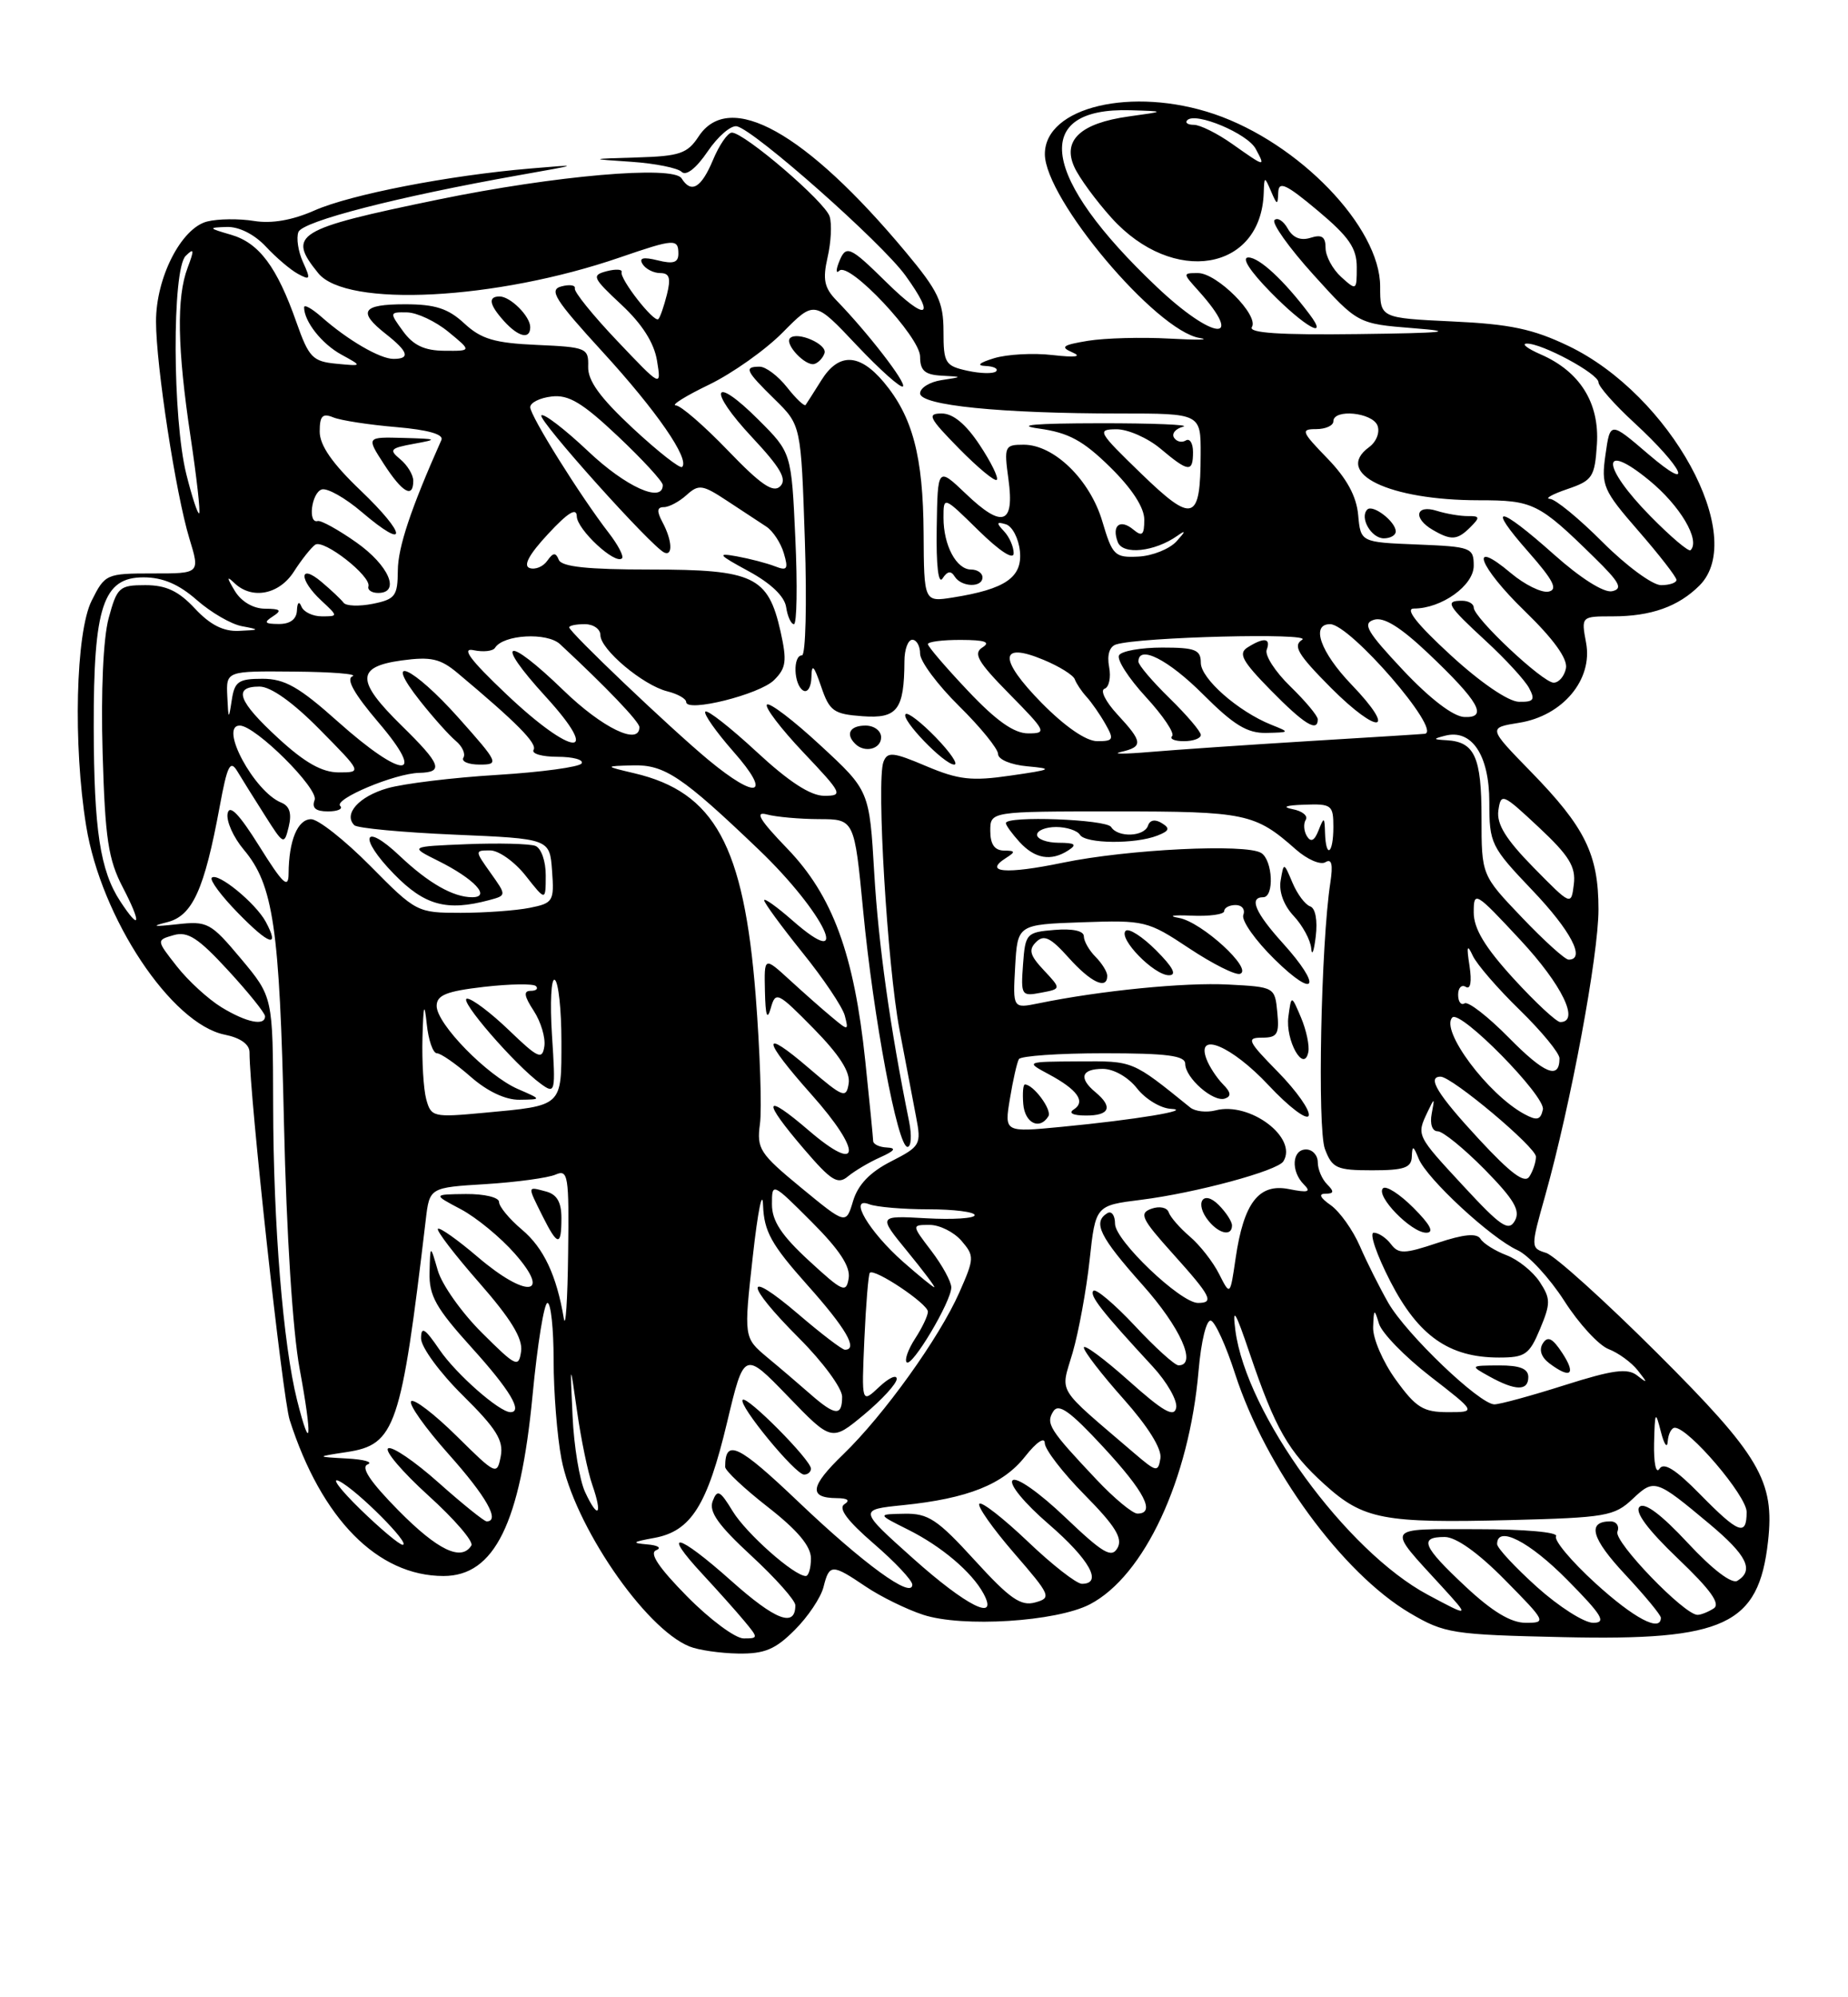 <?xml version="1.0" encoding="UTF-8" standalone="no"?>
<!DOCTYPE svg PUBLIC "-//W3C//DTD SVG 1.1//EN" "http://www.w3.org/Graphics/SVG/1.1/DTD/svg11.dtd" >
<svg xmlns="http://www.w3.org/2000/svg" xmlns:xlink="http://www.w3.org/1999/xlink" version="1.1" viewBox="0 0 237 256">
 <g >
 <path fill="currentColor"
d=" M 101.92 208.92 C 103.62 207.23 105.27 204.76 105.61 203.42 C 106.36 200.43 106.69 200.43 111.02 203.35 C 112.93 204.64 116.25 206.27 118.39 206.97 C 123.42 208.62 135.47 207.86 139.77 205.63 C 146.75 202.00 152.51 189.65 153.71 175.72 C 154.04 171.87 154.73 169.08 155.30 169.27 C 155.85 169.45 157.25 172.52 158.40 176.10 C 162.33 188.21 172.17 201.66 180.83 206.76 C 185.27 209.37 186.24 209.52 200.58 209.84 C 221.21 210.30 225.54 208.27 226.74 197.60 C 227.62 189.82 225.71 186.57 212.50 173.40 C 205.78 166.70 199.39 160.94 198.29 160.59 C 196.29 159.96 196.29 159.91 198.17 153.23 C 201.45 141.53 205.00 122.46 205.00 116.57 C 205.00 109.51 203.30 106.05 196.31 98.89 C 190.84 93.28 190.84 93.28 194.83 92.64 C 200.41 91.75 204.30 87.11 203.41 82.39 C 202.78 79.00 202.78 79.00 206.82 79.00 C 211.74 79.00 215.25 77.75 217.96 75.04 C 224.19 68.81 214.23 50.61 201.14 44.34 C 196.62 42.17 193.66 41.54 186.25 41.20 C 177.00 40.76 177.00 40.76 177.00 36.72 C 177.00 29.12 166.60 18.32 155.72 14.62 C 145.21 11.06 134.00 13.70 134.00 19.75 C 134.00 25.48 148.25 42.40 153.85 43.32 C 155.31 43.56 153.57 43.60 150.00 43.40 C 146.43 43.20 141.72 43.33 139.54 43.68 C 136.27 44.22 135.92 44.47 137.54 45.17 C 138.81 45.72 137.91 45.84 135.00 45.51 C 132.53 45.22 129.15 45.41 127.50 45.91 C 125.57 46.50 125.18 46.86 126.42 46.91 C 127.47 46.96 128.07 47.27 127.74 47.60 C 127.41 47.92 125.76 47.89 124.07 47.52 C 121.21 46.89 121.00 46.54 121.00 42.47 C 121.00 38.71 120.32 37.29 116.15 32.30 C 103.31 16.92 93.54 11.48 89.59 17.50 C 88.16 19.68 87.16 20.02 81.73 20.18 C 75.50 20.37 75.50 20.37 81.00 20.74 C 84.03 20.95 86.92 21.53 87.42 22.03 C 87.99 22.59 89.29 21.57 90.75 19.42 C 92.07 17.47 93.76 16.02 94.51 16.19 C 96.82 16.72 113.04 31.07 116.11 35.30 C 120.09 40.80 118.85 41.26 113.69 36.19 C 108.89 31.47 108.48 31.31 107.55 33.72 C 107.19 34.67 107.23 35.10 107.64 34.70 C 108.87 33.46 118.00 43.17 118.00 45.71 C 118.00 47.50 118.60 48.03 120.75 48.15 C 123.50 48.30 123.50 48.30 120.75 48.72 C 119.24 48.95 118.00 49.71 118.00 50.42 C 118.00 51.96 128.32 53.00 143.65 53.00 C 154.00 53.00 154.00 53.00 153.98 58.25 C 153.96 66.85 153.01 67.15 146.34 60.69 C 140.81 55.34 140.64 55.04 143.17 55.02 C 144.64 55.01 147.18 56.13 148.82 57.50 C 152.42 60.53 153.00 60.60 153.00 57.94 C 153.00 56.81 152.58 56.14 152.07 56.46 C 151.56 56.77 150.88 56.61 150.56 56.09 C 150.24 55.57 150.77 54.94 151.74 54.69 C 152.71 54.44 147.88 54.24 141.00 54.25 C 132.72 54.26 130.11 54.49 133.25 54.93 C 137.04 55.46 138.90 56.46 142.38 59.88 C 145.17 62.62 146.75 65.05 146.75 66.60 C 146.75 68.58 146.48 68.82 145.35 67.88 C 143.64 66.46 142.54 67.35 143.35 69.48 C 144.00 71.16 148.08 70.73 151.00 68.67 C 152.11 67.88 152.08 68.07 150.88 69.39 C 149.98 70.37 147.79 71.25 146.00 71.34 C 142.96 71.49 142.67 71.21 141.37 66.83 C 139.79 61.49 135.18 57.00 131.29 57.00 C 128.84 57.00 128.75 57.19 129.33 61.43 C 130.13 67.23 128.56 67.77 123.88 63.30 C 120.25 59.84 120.25 59.84 120.13 67.67 C 120.05 72.47 120.34 74.97 120.88 74.14 C 121.49 73.20 121.96 73.12 122.43 73.89 C 123.29 75.27 126.00 75.35 126.00 74.00 C 126.00 73.45 125.34 73.00 124.54 73.00 C 122.65 73.00 121.00 69.90 121.00 66.36 C 121.00 63.58 121.00 63.58 125.50 68.00 C 128.23 70.67 130.00 71.82 130.00 70.91 C 130.00 70.08 129.44 68.80 128.75 68.08 C 127.74 67.01 127.79 66.84 129.00 67.20 C 129.82 67.45 130.63 69.00 130.80 70.64 C 131.14 74.00 128.95 75.51 122.22 76.58 C 118.50 77.17 118.50 77.17 118.45 68.34 C 118.39 58.49 117.04 53.39 113.33 48.97 C 110.20 45.26 107.55 45.19 105.33 48.75 C 104.38 50.26 103.48 51.68 103.32 51.90 C 103.16 52.12 102.09 51.11 100.94 49.65 C 99.79 48.19 98.21 47.00 97.43 47.00 C 95.37 47.00 95.61 47.52 99.37 51.20 C 102.73 54.50 102.73 54.50 103.22 69.25 C 103.49 77.36 103.32 84.00 102.85 84.00 C 101.66 84.00 101.78 87.75 103.00 88.50 C 103.55 88.84 104.03 88.08 104.06 86.81 C 104.10 85.00 104.37 85.26 105.31 88.00 C 106.38 91.15 106.91 91.53 110.62 91.80 C 115.08 92.13 115.96 90.98 115.99 84.75 C 115.99 83.24 116.45 82.00 117.00 82.00 C 117.55 82.00 118.00 82.80 118.00 83.79 C 118.00 84.77 120.25 87.79 123.00 90.50 C 125.75 93.21 128.00 95.98 128.00 96.65 C 128.00 97.34 129.64 98.03 131.75 98.22 C 135.14 98.53 134.94 98.64 129.60 99.41 C 124.61 100.14 122.94 99.95 118.79 98.20 C 114.53 96.39 113.81 96.32 113.30 97.65 C 112.38 100.06 113.80 123.74 115.36 132.00 C 116.14 136.12 117.10 141.16 117.49 143.18 C 118.17 146.71 118.04 146.94 114.26 148.87 C 111.57 150.24 110.04 151.84 109.41 153.92 C 108.50 156.97 108.50 156.97 102.75 152.24 C 97.42 147.85 97.03 147.25 97.46 144.06 C 97.72 142.16 97.47 134.74 96.91 127.56 C 95.39 108.37 91.65 101.53 81.35 99.11 C 77.50 98.20 77.50 98.20 81.17 98.10 C 85.22 97.99 87.49 99.51 97.33 108.92 C 105.78 117.01 109.51 124.90 101.61 117.96 C 99.62 116.22 98.00 115.06 98.00 115.39 C 98.00 115.72 100.21 118.73 102.90 122.08 C 105.60 125.42 108.05 129.07 108.34 130.17 C 108.85 132.13 108.80 132.14 106.68 130.37 C 105.48 129.38 103.04 127.22 101.25 125.58 C 98.00 122.61 98.00 122.61 98.10 127.05 C 98.17 130.22 98.39 130.84 98.85 129.21 C 99.47 127.02 99.72 127.14 104.34 131.83 C 107.66 135.21 109.07 137.41 108.84 138.87 C 108.53 140.83 108.14 140.68 103.75 136.92 C 97.55 131.60 97.70 133.14 104.07 140.29 C 110.62 147.64 110.41 150.63 103.75 144.92 C 97.92 139.92 97.65 140.91 103.11 147.28 C 106.60 151.35 107.44 151.88 108.75 150.78 C 109.60 150.08 111.46 148.97 112.90 148.33 C 114.75 147.50 115.00 147.14 113.75 147.08 C 112.79 147.04 111.99 146.66 111.98 146.25 C 111.97 145.84 111.52 141.22 110.97 136.00 C 109.54 122.30 106.79 114.81 100.97 108.77 C 97.42 105.09 96.74 103.96 98.35 104.39 C 99.53 104.71 102.54 104.98 105.04 104.99 C 109.57 105.00 109.57 105.00 110.70 116.75 C 112.01 130.45 115.11 147.00 116.38 147.00 C 116.86 147.00 116.95 145.54 116.59 143.75 C 114.15 131.72 112.66 121.08 112.12 111.92 C 111.50 101.34 111.50 101.34 105.22 95.54 C 101.77 92.34 98.68 89.99 98.36 90.31 C 98.04 90.63 100.14 93.39 103.03 96.44 C 108.04 101.73 108.17 102.00 105.70 102.00 C 103.94 102.00 101.16 100.19 97.03 96.36 C 93.68 93.26 90.72 90.94 90.46 91.21 C 90.19 91.47 91.82 93.79 94.07 96.35 C 99.05 101.99 97.14 102.61 90.84 97.39 C 85.87 93.26 73.00 81.01 73.00 80.41 C 73.00 80.18 73.90 80.00 75.00 80.00 C 76.10 80.00 77.00 80.63 77.00 81.41 C 77.00 83.24 82.46 87.83 85.58 88.61 C 86.91 88.94 88.00 89.56 88.00 89.98 C 88.00 91.36 97.44 89.01 99.28 87.16 C 100.83 85.62 100.94 84.71 100.10 80.93 C 98.51 73.88 96.66 73.00 83.47 73.00 C 75.37 73.00 72.02 72.65 71.66 71.75 C 71.27 70.78 70.94 70.81 70.19 71.87 C 69.66 72.63 68.65 73.05 67.93 72.81 C 67.06 72.52 67.85 71.06 70.29 68.44 C 72.84 65.69 73.95 65.01 73.97 66.18 C 74.00 67.87 78.91 72.43 79.77 71.56 C 80.03 71.31 79.26 69.84 78.07 68.30 C 74.40 63.55 68.00 53.31 68.00 52.19 C 68.00 51.61 69.24 50.99 70.75 50.82 C 72.93 50.56 74.70 51.63 79.25 55.92 C 82.41 58.90 85.00 61.72 85.00 62.17 C 85.00 64.55 80.24 62.40 75.43 57.84 C 72.43 55.01 69.73 52.94 69.43 53.24 C 68.90 53.76 83.60 70.15 85.21 70.83 C 86.32 71.30 86.19 69.22 84.96 66.93 C 84.21 65.52 84.25 65.00 85.14 65.00 C 85.80 65.00 87.11 64.30 88.05 63.45 C 89.61 62.04 90.09 62.11 93.26 64.20 C 95.18 65.47 97.44 66.95 98.28 67.50 C 99.12 68.05 100.13 69.58 100.52 70.90 C 101.13 72.96 100.96 73.20 99.37 72.58 C 98.34 72.18 96.15 71.61 94.50 71.31 C 91.90 70.84 92.09 71.09 96.00 73.21 C 98.86 74.76 100.62 76.44 100.82 77.82 C 101.00 79.02 101.45 80.00 101.82 80.00 C 102.19 80.00 102.28 75.06 102.00 69.01 C 101.50 58.02 101.50 58.02 97.28 53.81 C 91.37 47.90 90.66 49.86 96.47 56.07 C 100.11 59.96 100.96 61.44 100.06 62.33 C 99.17 63.22 97.58 62.14 93.36 57.75 C 90.32 54.59 87.31 51.98 86.67 51.96 C 86.02 51.94 87.95 50.74 90.94 49.30 C 93.93 47.85 98.20 44.83 100.41 42.58 C 104.45 38.50 104.45 38.50 109.88 44.26 C 112.87 47.42 115.54 49.80 115.80 49.53 C 116.26 49.07 111.31 42.66 107.27 38.50 C 105.71 36.89 105.49 35.82 106.13 33.00 C 106.58 31.07 106.70 28.71 106.40 27.75 C 105.83 25.88 95.46 17.00 93.86 17.00 C 93.33 17.00 92.24 18.58 91.44 20.50 C 89.93 24.10 88.65 24.85 87.41 22.86 C 86.37 21.18 71.17 22.50 56.24 25.57 C 37.90 29.35 36.78 30.04 40.81 35.01 C 44.41 39.46 63.63 38.46 79.52 32.99 C 86.47 30.60 87.00 30.57 87.00 32.52 C 87.00 33.66 86.35 33.87 84.35 33.37 C 82.49 32.91 81.91 33.05 82.41 33.85 C 82.80 34.48 83.82 35.00 84.67 35.00 C 85.86 35.00 86.06 35.64 85.53 37.75 C 85.15 39.26 84.66 40.68 84.43 40.90 C 83.90 41.43 79.44 35.73 79.72 34.87 C 79.83 34.51 78.98 34.46 77.81 34.76 C 75.84 35.28 75.97 35.58 79.70 39.06 C 82.36 41.54 83.89 43.95 84.26 46.23 C 84.82 49.66 84.82 49.66 79.16 43.70 C 76.05 40.43 73.60 37.40 73.72 36.97 C 73.83 36.55 73.06 36.43 72.00 36.71 C 70.35 37.14 71.14 38.39 77.28 45.10 C 84.20 52.65 88.48 58.85 87.48 59.85 C 87.22 60.11 84.39 57.89 81.18 54.91 C 76.97 50.99 75.38 48.81 75.43 47.00 C 75.50 44.61 75.22 44.49 68.85 44.21 C 63.42 43.97 61.71 43.46 59.55 41.46 C 57.48 39.54 55.82 39.00 51.95 39.00 C 46.41 39.00 45.82 39.93 49.50 42.82 C 52.37 45.08 52.65 46.00 50.46 46.00 C 48.73 46.00 44.59 43.59 41.25 40.64 C 40.01 39.55 39.00 38.98 39.00 39.39 C 39.00 41.20 41.27 44.08 43.78 45.45 C 46.50 46.94 46.50 46.94 43.14 46.62 C 40.10 46.33 39.61 45.83 38.02 41.32 C 35.52 34.20 33.22 31.13 29.63 30.09 C 26.70 29.24 26.66 29.17 29.08 29.09 C 30.64 29.04 32.60 30.02 34.08 31.59 C 35.41 33.02 37.28 34.61 38.24 35.12 C 39.80 35.96 39.86 35.80 38.86 33.60 C 38.24 32.24 37.98 30.51 38.27 29.74 C 38.80 28.36 50.94 25.23 66.54 22.46 C 74.50 21.05 74.50 21.05 68.00 21.60 C 57.56 22.48 44.95 24.93 40.32 26.98 C 37.49 28.23 34.84 28.69 32.57 28.32 C 30.66 28.01 27.96 28.04 26.57 28.39 C 23.25 29.23 20.00 35.58 20.01 41.21 C 20.01 46.85 22.55 63.31 24.28 69.00 C 25.66 73.51 25.66 73.51 19.58 73.50 C 13.63 73.50 13.46 73.58 11.75 77.00 C 9.71 81.08 9.36 95.47 11.05 105.86 C 12.97 117.69 21.98 131.25 28.84 132.62 C 30.83 133.02 32.00 133.85 32.00 134.88 C 32.00 140.47 36.23 179.12 37.15 182.00 C 41.22 194.69 48.43 202.00 56.88 202.00 C 63.41 202.00 66.73 195.26 68.30 178.83 C 68.92 172.32 69.78 167.00 70.21 167.00 C 70.65 167.00 71.00 170.31 71.00 174.36 C 71.00 178.41 71.45 184.09 72.00 186.97 C 73.60 195.42 82.67 208.71 88.42 211.03 C 89.57 211.50 92.38 211.90 94.67 211.94 C 98.05 211.99 99.44 211.41 101.92 208.92 Z  M 120.01 94.51 C 118.16 92.60 116.41 91.25 116.14 91.53 C 115.48 92.18 121.09 98.00 122.38 98.00 C 122.94 98.00 121.87 96.43 120.01 94.51 Z  M 113.00 94.50 C 113.00 93.67 112.11 93.00 111.00 93.00 C 109.01 93.00 108.40 94.07 109.67 95.33 C 110.88 96.55 113.00 96.02 113.00 94.50 Z  M 125.63 57.02 C 123.87 54.36 122.23 53.00 120.78 53.00 C 118.85 53.00 119.11 53.54 122.98 57.48 C 125.40 59.94 127.58 61.75 127.83 61.50 C 128.09 61.25 127.10 59.23 125.63 57.02 Z  M 105.74 45.27 C 106.13 44.12 102.24 42.43 101.32 43.34 C 100.58 44.09 103.30 46.98 104.44 46.65 C 104.95 46.50 105.54 45.88 105.74 45.27 Z  M 68.00 41.93 C 68.00 40.54 65.46 38.00 64.07 38.00 C 62.55 38.00 62.74 39.06 64.65 41.17 C 66.50 43.21 68.00 43.55 68.00 41.93 Z  M 88.12 204.62 C 84.49 200.94 83.23 199.06 84.15 198.70 C 84.90 198.40 84.39 198.06 83.00 197.95 C 80.94 197.77 81.10 197.63 83.90 197.12 C 88.62 196.26 90.71 192.96 93.25 182.29 C 95.43 173.16 95.43 173.16 101.04 178.96 C 106.65 184.77 106.65 184.77 110.83 181.30 C 113.12 179.39 115.00 177.34 115.00 176.74 C 115.00 176.14 113.99 176.60 112.75 177.77 C 110.49 179.89 110.49 179.89 110.85 171.69 C 111.05 167.19 111.37 163.34 111.55 163.14 C 112.14 162.52 119.00 167.11 119.00 168.12 C 119.00 168.64 118.26 170.19 117.36 171.57 C 116.47 172.94 115.98 174.31 116.28 174.61 C 116.95 175.29 122.00 166.82 122.00 165.01 C 122.00 164.28 120.85 162.18 119.45 160.34 C 116.90 157.00 116.90 157.00 119.23 157.00 C 120.51 157.00 122.34 157.92 123.31 159.04 C 124.98 160.99 124.96 161.29 123.03 165.66 C 120.46 171.48 113.36 181.37 108.14 186.41 C 103.88 190.52 103.66 191.99 107.31 192.02 C 108.72 192.03 109.07 192.31 108.29 192.80 C 107.47 193.32 108.67 194.93 112.04 197.84 C 114.77 200.19 117.00 202.56 117.00 203.11 C 117.00 205.00 110.79 200.49 102.40 192.50 C 94.66 185.13 93.00 184.34 93.00 188.02 C 93.00 188.50 95.47 190.82 98.50 193.18 C 102.28 196.13 104.00 198.18 104.00 199.74 C 104.00 200.98 103.70 202.00 103.34 202.00 C 101.85 202.00 95.70 196.55 93.96 193.69 C 92.34 191.03 91.99 190.85 91.40 192.40 C 90.88 193.75 92.11 195.49 96.36 199.41 C 99.46 202.27 102.00 205.13 102.00 205.75 C 102.00 208.65 99.47 207.69 93.77 202.61 C 86.89 196.48 84.72 195.98 90.10 201.77 C 92.00 203.82 94.41 206.51 95.44 207.75 C 97.27 209.95 97.27 210.00 95.37 210.00 C 94.30 210.00 91.04 207.58 88.12 204.62 Z  M 104.00 188.24 C 104.00 187.13 95.80 178.86 95.25 179.42 C 94.62 180.04 101.99 189.00 103.12 189.00 C 103.60 189.00 104.00 188.66 104.00 188.24 Z  M 187.96 203.36 C 182.44 198.20 181.93 197.00 185.28 197.00 C 186.73 197.00 189.57 199.02 193.00 202.50 C 198.29 207.86 198.36 208.00 195.67 208.00 C 193.77 208.00 191.38 206.56 187.96 203.36 Z  M 197.11 203.41 C 194.30 200.88 192.00 198.41 192.00 197.91 C 192.00 195.46 196.12 197.56 201.00 202.50 C 205.49 207.04 206.06 208.00 204.32 208.00 C 203.16 208.00 199.92 205.93 197.11 203.41 Z  M 204.58 202.90 C 201.51 200.10 199.25 197.40 199.56 196.90 C 199.88 196.39 195.52 196.00 189.44 196.00 C 177.43 196.00 177.73 195.50 184.95 203.39 C 188.50 207.28 188.50 207.28 183.14 204.42 C 172.66 198.83 159.82 181.20 158.43 170.50 C 158.03 167.38 158.43 168.03 160.28 173.50 C 163.55 183.13 165.23 186.07 169.88 190.27 C 174.85 194.76 177.41 195.25 193.77 194.83 C 205.89 194.52 207.03 194.33 209.35 192.15 C 212.16 189.50 212.33 189.56 219.25 195.34 C 224.04 199.35 224.99 201.27 222.82 202.61 C 222.10 203.06 219.62 201.17 216.44 197.75 C 213.04 194.10 210.90 192.50 210.26 193.14 C 209.62 193.78 211.32 196.07 215.16 199.74 C 219.38 203.76 220.69 205.58 219.77 206.16 C 219.07 206.61 218.14 206.98 217.71 206.98 C 216.03 207.02 206.94 197.59 207.43 196.33 C 207.71 195.60 207.30 195.00 206.53 195.00 C 203.48 195.00 204.09 197.19 208.45 201.84 C 210.95 204.52 213.00 207.00 213.00 207.35 C 213.00 209.26 209.53 207.42 204.58 202.90 Z  M 117.10 199.75 C 110.11 193.50 110.11 193.50 115.81 192.92 C 124.12 192.07 128.64 190.27 131.47 186.68 C 132.91 184.85 133.98 184.12 133.99 184.97 C 134.00 185.78 136.30 188.77 139.11 191.61 C 143.02 195.57 144.01 197.16 143.32 198.40 C 142.56 199.75 141.48 199.12 136.57 194.44 C 133.26 191.29 130.35 189.25 129.86 189.74 C 129.37 190.23 131.38 192.67 134.50 195.36 C 139.74 199.89 141.47 203.00 138.75 203.00 C 138.06 203.00 134.94 200.57 131.82 197.59 C 128.70 194.62 125.90 192.43 125.60 192.74 C 125.30 193.04 127.29 195.87 130.02 199.03 C 134.77 204.51 134.89 204.80 132.75 205.39 C 130.91 205.90 129.49 204.90 125.00 199.98 C 120.23 194.75 119.04 193.96 116.00 194.02 C 112.50 194.08 112.50 194.08 116.44 196.05 C 120.74 198.19 124.64 201.50 126.13 204.25 C 128.13 207.96 123.97 205.89 117.10 199.75 Z  M 51.12 193.62 C 47.49 189.94 46.23 188.06 47.15 187.70 C 47.89 187.40 46.70 187.06 44.50 186.94 C 40.50 186.72 40.50 186.72 44.50 186.11 C 50.71 185.16 51.45 182.97 54.60 156.36 C 55.09 152.21 55.09 152.21 62.30 151.77 C 66.26 151.52 70.29 150.97 71.25 150.55 C 72.86 149.85 72.99 150.65 72.86 160.64 C 72.79 166.61 72.54 170.38 72.31 169.00 C 71.38 163.46 69.72 159.94 66.93 157.60 C 65.32 156.24 64.00 154.65 64.00 154.06 C 64.00 153.47 62.12 153.02 59.75 153.04 C 55.50 153.09 55.50 153.09 59.10 154.99 C 61.08 156.04 64.20 158.60 66.04 160.70 C 70.82 166.14 67.50 166.43 61.28 161.12 C 58.69 158.91 56.39 157.28 56.16 157.50 C 55.94 157.73 58.32 160.83 61.45 164.40 C 65.52 169.04 67.06 171.56 66.83 173.20 C 66.52 175.35 66.19 175.19 61.80 170.82 C 59.21 168.25 56.66 164.65 56.14 162.82 C 55.18 159.50 55.18 159.50 55.09 163.08 C 55.01 166.08 55.90 167.65 60.50 172.74 C 65.38 178.13 67.10 181.00 65.46 181.00 C 64.05 181.00 58.51 176.13 56.38 173.02 C 54.48 170.23 54.00 169.94 54.00 171.55 C 54.00 172.66 56.40 175.94 59.35 178.85 C 63.66 183.11 64.60 184.62 64.22 186.65 C 63.74 189.12 63.62 189.06 58.56 184.06 C 55.71 181.25 53.09 179.24 52.73 179.60 C 52.37 179.97 54.53 183.01 57.53 186.38 C 62.38 191.81 64.18 195.00 62.41 195.00 C 62.09 195.00 59.32 192.77 56.25 190.04 C 53.19 187.31 50.28 185.33 49.78 185.64 C 49.28 185.94 51.61 188.67 54.94 191.69 C 58.28 194.71 60.76 197.59 60.45 198.09 C 59.17 200.15 56.14 198.70 51.12 193.62 Z  M 72.00 156.12 C 72.00 154.07 71.42 153.08 70.00 152.71 C 67.60 152.08 67.62 151.93 69.57 155.85 C 71.52 159.75 72.00 159.80 72.00 156.12 Z  M 46.19 193.43 C 43.61 190.91 42.40 189.30 43.50 189.84 C 45.78 190.97 52.79 198.00 51.64 198.00 C 51.22 198.00 48.77 195.94 46.19 193.43 Z  M 218.01 191.51 C 214.89 188.33 213.37 187.38 212.82 188.26 C 212.37 188.96 212.08 187.53 212.13 185.00 C 212.23 180.90 212.30 180.76 213.00 183.50 C 213.42 185.15 213.82 185.71 213.88 184.75 C 213.95 183.79 214.36 183.00 214.79 183.00 C 216.56 183.00 224.00 191.71 224.00 193.79 C 224.00 196.96 222.98 196.57 218.01 191.51 Z  M 75.04 191.25 C 74.33 189.74 73.60 185.35 73.43 181.50 C 73.10 174.50 73.10 174.50 74.01 180.91 C 74.51 184.43 75.38 188.66 75.96 190.32 C 77.31 194.20 76.70 194.82 75.04 191.25 Z  M 140.62 189.64 C 134.58 183.24 134.09 182.47 135.08 180.90 C 135.76 179.82 137.23 180.87 141.48 185.46 C 146.80 191.20 148.24 194.00 145.87 194.00 C 145.25 194.00 142.88 192.04 140.62 189.64 Z  M 145.50 186.29 C 135.22 177.48 136.00 178.75 137.57 173.35 C 138.34 170.68 139.32 165.35 139.74 161.50 C 140.50 154.51 140.50 154.51 146.35 153.78 C 153.34 152.90 163.84 150.07 164.59 148.85 C 166.47 145.82 160.28 141.17 155.90 142.32 C 154.73 142.62 153.27 142.46 152.64 141.95 C 145.14 135.89 145.40 136.00 138.36 136.04 C 131.50 136.08 131.50 136.08 134.50 137.69 C 138.18 139.66 139.28 141.20 137.70 142.21 C 136.98 142.66 137.61 142.98 139.25 142.98 C 142.31 143.00 142.77 141.89 140.50 140.00 C 138.30 138.18 138.67 137.00 141.43 137.00 C 142.83 137.00 144.69 138.06 145.82 139.50 C 146.90 140.88 148.85 142.05 150.14 142.12 C 153.18 142.27 145.58 143.53 136.15 144.43 C 128.80 145.14 128.80 145.14 129.52 140.82 C 129.91 138.44 130.43 136.16 130.67 135.75 C 130.92 135.34 135.82 135.00 141.56 135.00 C 149.64 135.00 152.00 135.30 152.00 136.35 C 152.00 138.15 155.59 141.30 157.08 140.81 C 157.94 140.52 157.87 140.01 156.83 138.96 C 156.04 138.15 155.09 136.71 154.73 135.75 C 153.35 132.11 157.96 134.05 162.68 139.09 C 165.30 141.89 167.62 143.65 167.84 142.99 C 168.05 142.34 166.28 139.83 163.91 137.41 C 160.00 133.43 159.80 133.00 161.86 133.00 C 163.82 133.00 164.08 132.55 163.81 129.75 C 163.50 126.52 163.46 126.50 157.50 126.19 C 151.95 125.90 141.12 126.97 133.19 128.60 C 129.89 129.27 129.89 129.27 130.19 123.89 C 130.50 118.50 130.50 118.50 138.77 118.21 C 146.82 117.93 147.19 118.02 152.51 121.55 C 155.51 123.54 158.45 125.02 159.03 124.82 C 160.76 124.25 154.11 118.16 151.19 117.65 C 149.71 117.39 150.41 117.26 152.75 117.36 C 155.09 117.47 157.00 117.20 157.00 116.78 C 157.00 116.35 157.66 116.00 158.47 116.00 C 159.28 116.00 159.72 116.57 159.45 117.27 C 159.18 117.97 160.99 120.54 163.48 122.98 C 168.79 128.19 169.60 126.51 164.50 120.87 C 160.98 116.98 160.14 115.00 162.00 115.00 C 163.44 115.00 163.23 110.27 161.75 109.33 C 159.82 108.11 144.62 108.85 136.28 110.58 C 128.98 112.09 126.06 111.84 129.03 109.96 C 130.26 109.18 130.22 109.03 128.75 109.02 C 127.55 109.00 127.00 108.21 127.00 106.50 C 127.00 104.00 127.00 104.00 143.01 104.00 C 159.75 104.00 160.96 104.25 166.17 108.86 C 167.64 110.16 169.35 110.90 169.98 110.51 C 170.79 110.01 170.97 110.79 170.61 113.15 C 169.41 120.92 168.93 144.68 169.92 147.28 C 170.85 149.74 171.43 150.00 175.98 150.00 C 180.07 150.00 181.01 149.68 181.06 148.25 C 181.12 146.77 181.25 146.81 181.94 148.51 C 182.98 151.08 191.20 158.68 194.60 160.23 C 196.03 160.88 198.73 163.81 200.61 166.73 C 202.48 169.66 205.04 172.44 206.30 172.92 C 207.55 173.40 209.24 174.63 210.04 175.65 C 211.34 177.30 211.33 177.37 209.95 176.29 C 208.71 175.33 206.84 175.58 200.66 177.54 C 196.41 178.89 192.35 180.00 191.65 180.00 C 189.76 180.00 180.37 171.02 178.05 167.00 C 176.95 165.07 175.30 161.80 174.40 159.72 C 173.50 157.65 171.81 155.28 170.66 154.47 C 169.30 153.52 169.06 153.00 169.98 153.00 C 171.08 153.00 171.13 152.73 170.20 151.80 C 169.54 151.14 169.00 149.87 169.00 148.97 C 169.00 148.07 168.32 147.33 167.50 147.33 C 165.69 147.33 165.52 150.12 167.22 151.82 C 168.18 152.78 167.77 152.90 165.31 152.41 C 161.44 151.64 159.50 154.16 158.46 161.30 C 157.76 166.09 157.76 166.09 156.35 163.30 C 155.58 161.76 153.89 159.60 152.60 158.50 C 151.31 157.40 150.09 156.00 149.88 155.38 C 149.67 154.76 148.69 154.56 147.66 154.93 C 146.05 155.51 146.39 156.22 150.41 160.69 C 155.33 166.16 155.76 167.00 153.64 167.00 C 151.40 167.00 143.00 158.99 143.00 156.86 C 143.00 155.77 142.55 155.16 142.00 155.50 C 140.11 156.67 141.02 158.51 146.50 164.66 C 151.39 170.13 153.57 175.00 151.14 175.00 C 150.66 175.00 148.14 172.72 145.54 169.93 C 142.93 167.15 140.54 165.13 140.23 165.44 C 139.66 166.00 141.28 168.07 147.82 175.14 C 149.67 177.14 151.03 179.53 150.84 180.44 C 150.58 181.72 149.18 180.93 144.75 176.97 C 141.59 174.15 139.00 172.24 139.00 172.72 C 139.00 173.20 141.28 176.16 144.07 179.29 C 147.24 182.85 149.02 185.71 148.82 186.92 C 148.52 188.73 148.31 188.69 145.50 186.29 Z  M 196.00 176.50 C 196.00 175.43 194.92 175.00 192.25 175.01 C 188.52 175.03 188.51 175.04 191.00 176.42 C 194.36 178.28 196.00 178.31 196.00 176.50 Z  M 200.37 173.44 C 199.11 171.51 198.49 171.20 197.86 172.19 C 197.34 173.01 197.66 173.96 198.71 174.75 C 201.42 176.78 202.17 176.19 200.37 173.44 Z  M 197.50 170.35 C 198.88 167.05 198.87 166.45 197.46 164.30 C 196.60 162.99 194.69 161.45 193.22 160.89 C 191.75 160.33 190.24 159.39 189.87 158.79 C 189.40 158.03 187.74 158.18 184.35 159.31 C 180.10 160.73 179.36 160.75 178.39 159.47 C 177.78 158.66 176.79 158.00 176.18 158.00 C 175.58 158.00 176.54 160.81 178.31 164.25 C 181.91 171.24 185.85 174.00 192.24 174.00 C 195.59 174.00 196.13 173.63 197.50 170.35 Z  M 158.00 157.07 C 158.00 156.56 157.23 155.38 156.29 154.44 C 154.26 152.40 153.14 154.25 155.03 156.53 C 156.40 158.18 158.00 158.47 158.00 157.07 Z  M 181.26 154.80 C 179.50 153.04 177.75 151.92 177.36 152.31 C 176.39 153.28 180.99 158.00 182.91 158.00 C 183.97 158.00 183.45 156.99 181.26 154.80 Z  M 134.45 143.08 C 134.95 142.27 132.54 139.00 131.44 139.00 C 131.21 139.00 131.12 140.12 131.23 141.50 C 131.43 143.96 133.33 144.89 134.45 143.08 Z  M 166.85 130.42 C 165.61 127.50 165.61 127.50 165.23 130.31 C 164.82 133.36 167.24 137.63 167.79 134.83 C 167.95 134.01 167.53 132.03 166.85 130.42 Z  M 133.87 124.36 C 132.07 122.45 131.88 121.73 132.88 120.74 C 133.88 119.75 134.73 120.16 137.05 122.75 C 139.91 125.94 142.00 126.91 142.00 125.07 C 142.00 124.56 141.32 123.47 140.50 122.64 C 139.68 121.82 139.00 120.63 139.00 120.01 C 139.00 119.31 137.56 119.00 135.25 119.19 C 131.63 119.49 131.49 119.64 131.20 123.62 C 130.91 127.58 131.00 127.72 133.50 127.24 C 136.11 126.75 136.11 126.75 133.87 124.36 Z  M 148.26 121.80 C 146.50 120.04 144.75 118.92 144.36 119.31 C 143.39 120.28 147.99 125.00 149.91 125.00 C 150.97 125.00 150.45 123.99 148.26 121.80 Z  M 168.02 116.17 C 167.39 115.96 166.37 114.60 165.76 113.15 C 164.64 110.50 164.64 110.50 164.24 112.85 C 163.99 114.29 164.64 116.05 165.92 117.41 C 167.06 118.63 168.07 120.50 168.16 121.56 C 168.25 122.63 168.51 121.94 168.74 120.03 C 168.99 117.96 168.70 116.40 168.02 116.17 Z  M 137.00 109.00 C 138.17 108.24 137.89 108.03 135.75 108.02 C 134.24 108.01 133.00 107.55 133.00 107.00 C 133.00 106.45 134.10 106.00 135.44 106.00 C 136.78 106.00 138.16 106.45 138.50 107.00 C 139.21 108.15 145.58 108.22 148.43 107.10 C 149.97 106.50 150.09 106.17 148.99 105.50 C 148.14 104.97 147.47 105.10 147.23 105.82 C 146.75 107.26 143.36 107.38 142.50 106.00 C 141.89 105.01 129.00 104.53 129.00 105.50 C 129.00 105.78 129.79 106.86 130.75 107.92 C 132.72 110.07 134.78 110.43 137.00 109.00 Z  M 38.10 179.47 C 36.31 172.36 35.05 156.93 35.03 141.64 C 35.00 127.78 35.00 127.78 30.91 122.89 C 27.01 118.24 26.62 118.03 22.66 118.47 C 19.68 118.80 19.32 118.73 21.40 118.21 C 24.68 117.41 26.20 114.07 28.18 103.35 C 29.14 98.14 29.52 97.35 30.42 98.83 C 31.01 99.82 32.61 102.37 33.97 104.51 C 36.37 108.30 36.45 108.34 37.03 105.95 C 37.44 104.26 37.14 103.30 36.06 102.87 C 32.60 101.47 28.04 93.00 30.75 93.00 C 32.76 93.00 40.90 101.10 40.35 102.54 C 39.96 103.56 40.48 104.00 42.06 104.00 C 43.31 104.00 44.02 103.68 43.63 103.30 C 42.77 102.43 50.64 99.13 53.75 99.06 C 56.95 98.98 56.59 97.99 51.50 93.00 C 45.64 87.25 45.65 85.46 51.51 84.65 C 55.27 84.14 56.47 84.41 58.69 86.27 C 66.26 92.61 68.93 95.30 68.43 96.11 C 68.13 96.60 69.51 97.00 71.50 97.00 C 73.49 97.00 74.88 97.38 74.59 97.85 C 74.31 98.31 69.44 98.97 63.79 99.32 C 58.13 99.66 51.79 100.43 49.69 101.03 C 46.03 102.08 44.01 104.34 45.44 105.77 C 45.82 106.15 51.61 106.69 58.31 106.98 C 70.50 107.50 70.50 107.50 70.80 111.61 C 71.09 115.52 70.94 115.76 67.93 116.36 C 66.18 116.71 62.20 117.00 59.09 117.00 C 53.51 117.00 53.36 116.93 47.50 111.00 C 44.23 107.70 40.81 105.00 39.90 105.00 C 38.17 105.00 37.04 107.73 37.01 111.97 C 37.00 113.98 36.30 113.33 33.26 108.47 C 30.67 104.33 29.43 103.04 29.19 104.27 C 29.00 105.24 29.93 107.32 31.26 108.90 C 35.06 113.41 35.86 118.87 36.42 144.00 C 36.74 158.18 37.54 170.66 38.43 175.46 C 40.07 184.32 39.89 186.58 38.10 179.47 Z  M 34.09 118.16 C 32.79 115.75 27.91 111.76 27.16 112.50 C 26.87 112.80 28.37 114.82 30.50 117.00 C 34.54 121.14 35.92 121.58 34.09 118.16 Z  M 62.74 115.37 C 64.97 114.77 64.97 114.77 62.92 111.89 C 60.88 109.02 60.88 109.00 62.86 109.00 C 63.96 109.00 66.01 110.46 67.42 112.25 C 69.98 115.50 69.98 115.50 69.99 112.22 C 70.00 110.39 69.41 108.71 68.66 108.42 C 67.92 108.14 63.98 108.04 59.91 108.20 C 52.50 108.50 52.50 108.50 56.20 110.34 C 60.82 112.64 63.03 115.00 60.56 115.00 C 58.12 115.00 54.96 113.20 51.26 109.70 C 46.57 105.26 45.91 107.30 50.52 112.02 C 54.46 116.06 57.29 116.83 62.74 115.37 Z  M 58.82 92.02 C 52.90 85.38 48.96 83.64 53.88 89.85 C 55.55 91.96 57.61 94.26 58.45 94.96 C 59.29 95.66 59.73 96.63 59.43 97.11 C 59.13 97.60 60.07 98.00 61.51 98.00 C 64.05 98.00 63.96 97.79 58.82 92.02 Z  M 103.96 178.72 C 102.57 177.50 100.07 175.36 98.40 173.98 C 95.38 171.45 95.38 171.45 96.55 160.98 C 97.19 155.21 97.79 152.30 97.86 154.50 C 97.99 157.84 98.92 159.52 103.50 164.66 C 108.50 170.25 110.09 173.00 108.36 173.00 C 108.00 173.00 105.30 170.94 102.36 168.42 C 95.36 162.45 95.46 164.50 102.50 171.54 C 105.53 174.57 108.00 177.93 108.00 179.02 C 108.00 181.54 107.12 181.48 103.96 178.72 Z  M 179.01 176.85 C 177.35 174.56 176.04 171.53 176.10 170.10 C 176.19 167.71 176.25 167.68 176.85 169.66 C 177.21 170.85 180.17 173.89 183.42 176.41 C 189.35 181.00 189.35 181.00 185.68 181.00 C 182.53 181.00 181.59 180.42 179.01 176.85 Z  M 103.75 161.59 C 100.22 158.34 99.00 156.49 99.00 154.37 C 99.00 151.54 99.02 151.54 104.09 156.61 C 107.65 160.17 109.08 162.34 108.84 163.83 C 108.53 165.78 108.08 165.58 103.75 161.59 Z  M 115.83 161.74 C 111.44 157.86 108.75 153.31 111.47 154.35 C 112.40 154.71 115.83 155.00 119.08 155.00 C 122.34 155.00 125.00 155.34 125.00 155.75 C 125.00 156.16 122.21 156.34 118.80 156.15 C 112.60 155.80 112.60 155.80 116.37 160.40 C 118.44 162.93 119.99 164.99 119.82 164.99 C 119.64 164.98 117.85 163.51 115.83 161.74 Z  M 187.67 152.01 C 181.61 145.47 181.65 145.54 183.09 142.50 C 183.98 140.64 184.01 140.65 183.61 142.75 C 183.36 144.07 183.68 145.00 184.38 145.00 C 185.04 145.00 187.74 147.20 190.40 149.89 C 194.17 153.73 195.01 155.15 194.28 156.46 C 193.48 157.89 192.49 157.22 187.67 152.01 Z  M 189.66 146.00 C 184.36 140.28 182.96 138.00 184.75 138.00 C 186.21 138.00 197.00 147.05 196.98 148.26 C 196.98 148.94 196.60 150.09 196.14 150.80 C 195.54 151.75 193.78 150.44 189.66 146.00 Z  M 195.50 142.80 C 190.82 140.28 184.65 132.01 186.26 130.41 C 187.29 129.38 198.24 140.52 197.87 142.21 C 197.57 143.56 197.11 143.67 195.50 142.80 Z  M 54.66 140.88 C 54.31 139.57 54.10 136.03 54.18 133.00 C 54.30 128.74 54.42 128.35 54.73 131.25 C 54.94 133.31 55.53 135.00 56.03 135.00 C 56.52 135.00 58.47 136.35 60.35 138.00 C 62.49 139.88 64.83 140.99 66.63 140.96 C 69.50 140.92 69.50 140.92 66.41 139.58 C 62.49 137.87 56.00 131.24 56.00 128.94 C 56.00 127.55 57.23 127.05 62.06 126.49 C 65.40 126.11 68.40 126.06 68.73 126.39 C 69.06 126.73 68.76 127.00 68.05 127.00 C 67.11 127.00 67.22 127.68 68.45 129.56 C 69.37 130.97 69.98 133.02 69.81 134.12 C 69.54 135.88 69.00 135.63 65.29 132.06 C 62.97 129.83 60.55 128.00 59.91 128.00 C 58.68 128.00 66.04 136.50 69.35 138.91 C 71.22 140.27 71.27 140.08 70.79 132.69 C 70.52 128.50 70.69 125.31 71.15 125.59 C 71.62 125.88 72.00 129.42 72.00 133.45 C 72.00 141.90 72.23 141.69 62.07 142.63 C 55.55 143.24 55.28 143.17 54.66 140.88 Z  M 193.50 133.00 C 190.84 130.30 188.29 128.32 187.83 128.60 C 187.37 128.89 187.00 128.39 187.00 127.50 C 187.00 126.61 187.44 126.16 187.98 126.49 C 188.59 126.87 188.77 125.83 188.46 123.80 C 188.06 121.24 188.16 120.95 188.88 122.50 C 189.39 123.60 192.10 126.73 194.91 129.46 C 197.71 132.19 200.00 134.98 200.00 135.65 C 200.00 138.43 198.08 137.65 193.50 133.00 Z  M 28.41 129.11 C 26.71 128.07 24.13 125.71 22.68 123.86 C 20.04 120.50 20.04 120.50 22.27 119.86 C 24.07 119.34 25.42 120.21 29.24 124.36 C 31.85 127.19 33.98 129.84 33.99 130.25 C 34.01 131.55 31.61 131.06 28.41 129.11 Z  M 194.10 125.42 C 190.43 121.40 189.00 119.03 189.00 116.94 C 189.00 114.15 189.20 114.27 195.00 120.50 C 200.33 126.23 202.65 131.00 200.10 131.00 C 199.61 131.00 196.91 128.49 194.10 125.42 Z  M 195.17 117.58 C 190.00 112.17 190.00 112.17 190.00 104.78 C 190.00 97.04 189.12 95.09 185.55 94.88 C 183.76 94.78 183.73 94.71 185.32 94.30 C 188.75 93.41 191.00 96.79 191.00 102.81 C 191.00 108.12 191.20 108.53 196.50 114.09 C 201.46 119.28 203.40 123.00 201.17 123.00 C 200.71 123.00 198.01 120.56 195.17 117.58 Z  M 15.42 115.52 C 12.84 111.59 12.05 106.37 12.02 93.22 C 11.99 77.70 13.22 74.00 18.41 74.00 C 20.87 74.00 22.93 74.88 25.23 76.90 C 27.05 78.50 29.65 80.01 31.02 80.26 C 33.36 80.70 33.34 80.74 30.65 80.86 C 28.66 80.96 26.95 80.09 25.00 78.00 C 22.90 75.75 21.30 75.00 18.64 75.00 C 15.30 75.00 15.01 75.26 13.93 79.25 C 13.24 81.82 12.93 88.63 13.16 96.51 C 13.48 107.51 13.88 110.16 15.76 113.76 C 18.18 118.41 17.99 119.44 15.42 115.52 Z  M 196.66 111.18 C 193.11 107.56 191.92 105.63 192.16 103.88 C 192.49 101.60 192.70 101.69 197.34 106.03 C 201.24 109.68 202.11 111.09 201.84 113.33 C 201.50 116.10 201.50 116.10 196.66 111.18 Z  M 169.93 106.75 C 169.87 104.68 169.80 104.66 169.10 106.43 C 168.58 107.76 168.12 108.00 167.61 107.18 C 167.21 106.53 167.14 105.58 167.46 105.07 C 167.77 104.56 167.01 103.95 165.76 103.71 C 164.35 103.43 164.90 103.22 167.25 103.14 C 170.78 103.01 171.00 103.18 171.00 106.00 C 171.00 109.46 170.04 110.13 169.93 106.75 Z  M 35.73 94.66 C 30.51 89.87 29.83 88.00 33.28 88.00 C 34.73 88.00 37.57 90.02 41.00 93.50 C 46.43 99.00 46.43 99.00 43.44 99.00 C 41.31 99.00 39.10 97.76 35.73 94.66 Z  M 43.34 92.50 C 38.35 88.04 36.51 87.00 33.66 87.00 C 30.58 87.00 30.08 87.35 29.72 89.75 C 29.33 92.31 29.29 92.27 29.15 89.25 C 29.00 86.00 29.00 86.00 37.75 86.08 C 42.56 86.12 45.92 86.39 45.21 86.68 C 44.34 87.02 45.43 88.95 48.54 92.60 C 54.85 99.98 51.66 99.92 43.34 92.50 Z  M 143.75 96.38 C 146.64 95.71 146.58 95.11 143.29 91.56 C 141.80 89.95 141.06 88.48 141.65 88.28 C 142.23 88.09 142.50 86.83 142.24 85.48 C 141.95 83.95 142.29 82.86 143.14 82.60 C 146.18 81.64 168.46 81.08 167.00 82.00 C 165.77 82.77 166.45 83.90 170.71 88.18 C 176.86 94.33 179.26 93.92 173.31 87.73 C 169.35 83.60 168.07 80.00 170.58 80.00 C 173.14 80.00 184.92 93.60 182.75 94.05 C 182.61 94.08 175.97 94.50 168.00 94.98 C 160.03 95.47 150.80 96.10 147.50 96.38 C 144.20 96.66 142.51 96.66 143.75 96.38 Z  M 154.00 94.20 C 154.00 93.76 152.20 91.65 150.00 89.50 C 147.80 87.35 146.00 85.24 146.00 84.80 C 146.00 82.60 149.82 84.53 154.29 89.00 C 158.21 92.92 159.95 93.99 162.39 93.94 C 165.45 93.87 165.46 93.86 163.03 92.89 C 158.79 91.19 154.00 86.98 154.00 84.95 C 154.00 83.28 153.29 83.00 149.06 83.00 C 146.34 83.00 143.85 83.44 143.52 83.98 C 143.18 84.51 144.73 86.92 146.94 89.32 C 149.16 91.73 150.68 93.99 150.32 94.35 C 149.96 94.71 150.64 95.00 151.83 95.00 C 153.03 95.00 154.00 94.64 154.00 94.20 Z  M 169.00 92.20 C 169.00 91.75 167.41 89.86 165.48 87.98 C 163.54 86.10 162.18 83.99 162.45 83.28 C 163.02 81.77 162.09 81.66 160.00 82.98 C 158.77 83.75 159.30 84.73 162.96 88.46 C 167.24 92.82 169.00 93.91 169.00 92.20 Z  M 64.89 88.93 C 60.27 84.55 59.12 82.99 60.75 83.34 C 61.99 83.60 63.21 83.46 63.48 83.04 C 64.53 81.33 70.16 81.01 71.83 82.57 C 77.73 88.05 82.00 92.51 82.00 93.20 C 82.00 95.61 77.25 93.31 72.27 88.49 C 64.88 81.33 63.23 81.91 69.98 89.29 C 77.34 97.34 73.45 97.06 64.89 88.93 Z  M 133.59 90.10 C 128.05 84.46 128.13 82.20 133.80 84.56 C 135.84 85.40 137.65 86.53 137.84 87.07 C 138.03 87.60 138.70 88.61 139.34 89.31 C 139.98 90.01 141.07 91.57 141.76 92.79 C 142.90 94.79 142.80 95.00 140.72 95.00 C 139.29 95.00 136.59 93.14 133.59 90.10 Z  M 124.15 88.56 C 121.32 85.57 119.00 82.87 119.00 82.56 C 119.00 82.25 120.91 82.01 123.25 82.02 C 126.32 82.03 127.08 82.29 126.00 82.98 C 124.77 83.75 125.40 84.84 129.46 88.96 C 134.18 93.75 134.30 94.00 131.86 94.00 C 130.05 94.00 127.78 92.40 124.15 88.56 Z  M 179.95 85.91 C 175.30 80.96 174.69 79.91 176.20 79.44 C 177.45 79.04 179.57 80.35 183.10 83.68 C 189.68 89.91 190.89 92.04 187.79 91.90 C 186.37 91.84 183.39 89.56 179.95 85.91 Z  M 186.02 83.95 C 181.73 80.01 180.14 78.00 181.32 78.00 C 184.87 78.00 189.00 75.05 189.00 72.52 C 189.00 70.19 188.68 70.07 181.75 69.79 C 174.50 69.50 174.50 69.50 174.18 66.00 C 173.96 63.60 172.72 61.32 170.23 58.75 C 166.90 55.32 166.78 55.00 168.80 55.00 C 170.01 55.00 171.00 54.55 171.00 54.00 C 171.00 52.37 176.01 52.86 176.66 54.55 C 176.99 55.42 176.51 56.64 175.57 57.32 C 171.00 60.67 178.16 64.12 189.65 64.12 C 196.63 64.12 197.34 64.47 204.46 71.45 C 207.74 74.66 208.17 75.47 206.74 75.78 C 205.69 76.00 202.71 74.12 199.29 71.07 C 192.13 64.69 190.54 64.54 196.02 70.75 C 199.24 74.41 199.83 75.58 198.59 75.83 C 197.70 76.01 195.53 74.94 193.77 73.46 C 188.25 68.81 189.62 72.59 195.54 78.32 C 199.24 81.91 201.06 84.43 200.83 85.65 C 200.63 86.67 199.92 87.50 199.25 87.50 C 197.85 87.50 189.00 79.19 189.00 77.87 C 189.00 77.39 188.32 77.00 187.50 77.00 C 185.25 77.00 185.59 77.58 190.57 82.17 C 193.08 84.48 195.57 87.19 196.10 88.19 C 196.91 89.70 196.69 89.99 194.79 89.95 C 193.43 89.92 189.86 87.48 186.02 83.95 Z  M 179.00 68.12 C 179.00 66.86 176.06 64.60 175.35 65.31 C 174.33 66.34 175.86 69.00 177.47 69.00 C 178.31 69.00 179.00 68.61 179.00 68.12 Z  M 188.58 67.56 C 189.83 66.31 189.79 66.13 188.26 66.15 C 187.29 66.16 185.49 65.86 184.25 65.47 C 181.55 64.63 181.18 66.43 183.75 67.92 C 186.12 69.30 186.90 69.24 188.58 67.56 Z  M 35.00 79.00 C 36.19 78.23 35.98 78.03 33.99 78.02 C 32.47 78.01 30.95 77.11 30.12 75.75 C 29.06 73.98 29.05 73.77 30.08 74.75 C 32.34 76.89 35.82 76.20 37.70 73.25 C 38.67 71.74 39.89 70.20 40.42 69.82 C 41.50 69.06 47.64 73.86 47.25 75.16 C 47.11 75.62 47.67 76.00 48.50 76.00 C 51.40 76.00 49.88 72.47 45.71 69.53 C 43.40 67.90 41.16 66.67 40.75 66.78 C 39.45 67.16 39.94 63.19 41.25 62.74 C 41.94 62.50 44.27 63.81 46.42 65.65 C 52.35 70.70 52.21 68.56 46.24 62.86 C 42.61 59.40 41.00 57.08 41.00 55.32 C 41.00 53.30 41.36 52.93 42.75 53.50 C 43.71 53.89 47.34 54.45 50.80 54.74 C 54.89 55.09 56.93 55.67 56.61 56.39 C 52.69 65.19 51.04 70.13 51.02 73.12 C 51.00 76.39 50.69 76.81 47.82 77.39 C 46.07 77.74 44.38 77.68 44.07 77.26 C 43.75 76.84 42.49 75.64 41.25 74.60 C 38.35 72.14 38.30 74.27 41.19 76.96 C 43.38 79.00 43.38 79.00 41.27 79.00 C 40.11 79.00 38.94 78.44 38.66 77.75 C 38.36 77.00 38.13 77.20 38.08 78.25 C 38.03 79.38 37.20 79.99 35.75 79.98 C 33.93 79.97 33.79 79.78 35.00 79.00 Z  M 53.00 61.62 C 53.00 60.86 52.25 59.63 51.34 58.87 C 49.85 57.64 50.03 57.44 53.09 56.88 C 56.23 56.31 56.13 56.25 51.74 56.13 C 46.98 56.00 46.98 56.00 49.24 59.49 C 51.61 63.15 53.00 63.94 53.00 61.62 Z  M 205.54 69.50 C 202.52 66.47 199.47 63.97 198.77 63.94 C 198.07 63.91 199.07 63.35 201.00 62.69 C 204.24 61.59 204.52 61.16 204.80 56.94 C 205.14 51.64 202.62 47.61 197.58 45.42 C 195.89 44.68 195.08 44.06 195.79 44.04 C 197.73 43.98 205.00 47.90 205.00 49.00 C 205.00 49.53 207.05 51.85 209.57 54.17 C 215.94 60.04 217.46 63.40 211.39 58.21 C 206.50 54.02 206.50 54.02 205.90 58.26 C 205.33 62.25 205.58 62.83 210.15 68.08 C 212.82 71.15 215.00 73.96 215.00 74.33 C 215.00 74.70 214.11 75.00 213.02 75.00 C 211.93 75.00 208.57 72.53 205.54 69.50 Z  M 211.69 66.19 C 205.35 59.76 205.23 56.41 211.51 61.57 C 215.47 64.81 218.09 69.24 216.81 70.52 C 216.57 70.76 214.27 68.81 211.69 66.19 Z  M 23.90 60.80 C 22.11 53.67 22.05 34.55 23.81 32.80 C 24.90 31.73 24.94 31.99 24.06 34.32 C 22.62 38.13 22.74 44.65 24.44 55.99 C 25.22 61.20 25.72 65.61 25.54 65.79 C 25.37 65.96 24.63 63.72 23.90 60.80 Z  M 51.70 42.47 C 49.93 40.04 49.94 40.00 52.20 40.04 C 53.47 40.06 55.85 41.18 57.50 42.53 C 60.50 44.99 60.50 44.99 57.00 44.96 C 54.45 44.94 53.01 44.27 51.70 42.47 Z  M 160.55 41.92 C 161.48 40.42 156.07 35.00 153.64 35.00 C 151.67 35.00 151.67 35.02 153.68 37.25 C 159.78 44.03 155.64 43.67 148.37 36.79 C 133.48 22.71 132.14 13.75 144.97 14.13 C 149.50 14.27 149.50 14.27 144.74 14.93 C 138.58 15.79 136.22 17.99 137.78 21.41 C 138.40 22.78 140.55 25.71 142.56 27.94 C 150.44 36.65 161.75 34.78 162.07 24.70 C 162.14 22.58 162.17 22.58 163.00 24.50 C 163.78 26.33 163.87 26.34 163.93 24.66 C 163.99 23.16 164.93 23.59 169.00 27.00 C 173.00 30.35 174.00 31.80 174.00 34.25 C 174.00 37.25 173.96 37.27 172.00 35.50 C 170.90 34.50 170.00 32.83 170.00 31.78 C 170.00 30.34 169.52 30.02 168.07 30.48 C 166.81 30.88 165.81 30.48 165.15 29.30 C 164.60 28.32 163.84 27.83 163.45 28.21 C 163.07 28.60 165.31 31.75 168.44 35.21 C 174.13 41.50 174.13 41.50 181.31 42.07 C 186.90 42.51 185.32 42.68 174.19 42.82 C 164.15 42.95 160.08 42.68 160.55 41.92 Z  M 167.92 40.25 C 164.65 35.91 161.50 33.00 160.10 33.00 C 159.17 33.00 160.29 34.74 163.00 37.50 C 167.33 41.91 170.53 43.70 167.92 40.25 Z  M 158.03 18.45 C 156.12 17.10 153.91 16.00 153.11 16.00 C 152.32 16.00 151.94 15.73 152.27 15.40 C 153.34 14.32 159.99 17.11 161.04 19.08 C 162.32 21.46 162.28 21.45 158.03 18.45 Z "/>
</g>
</svg>
